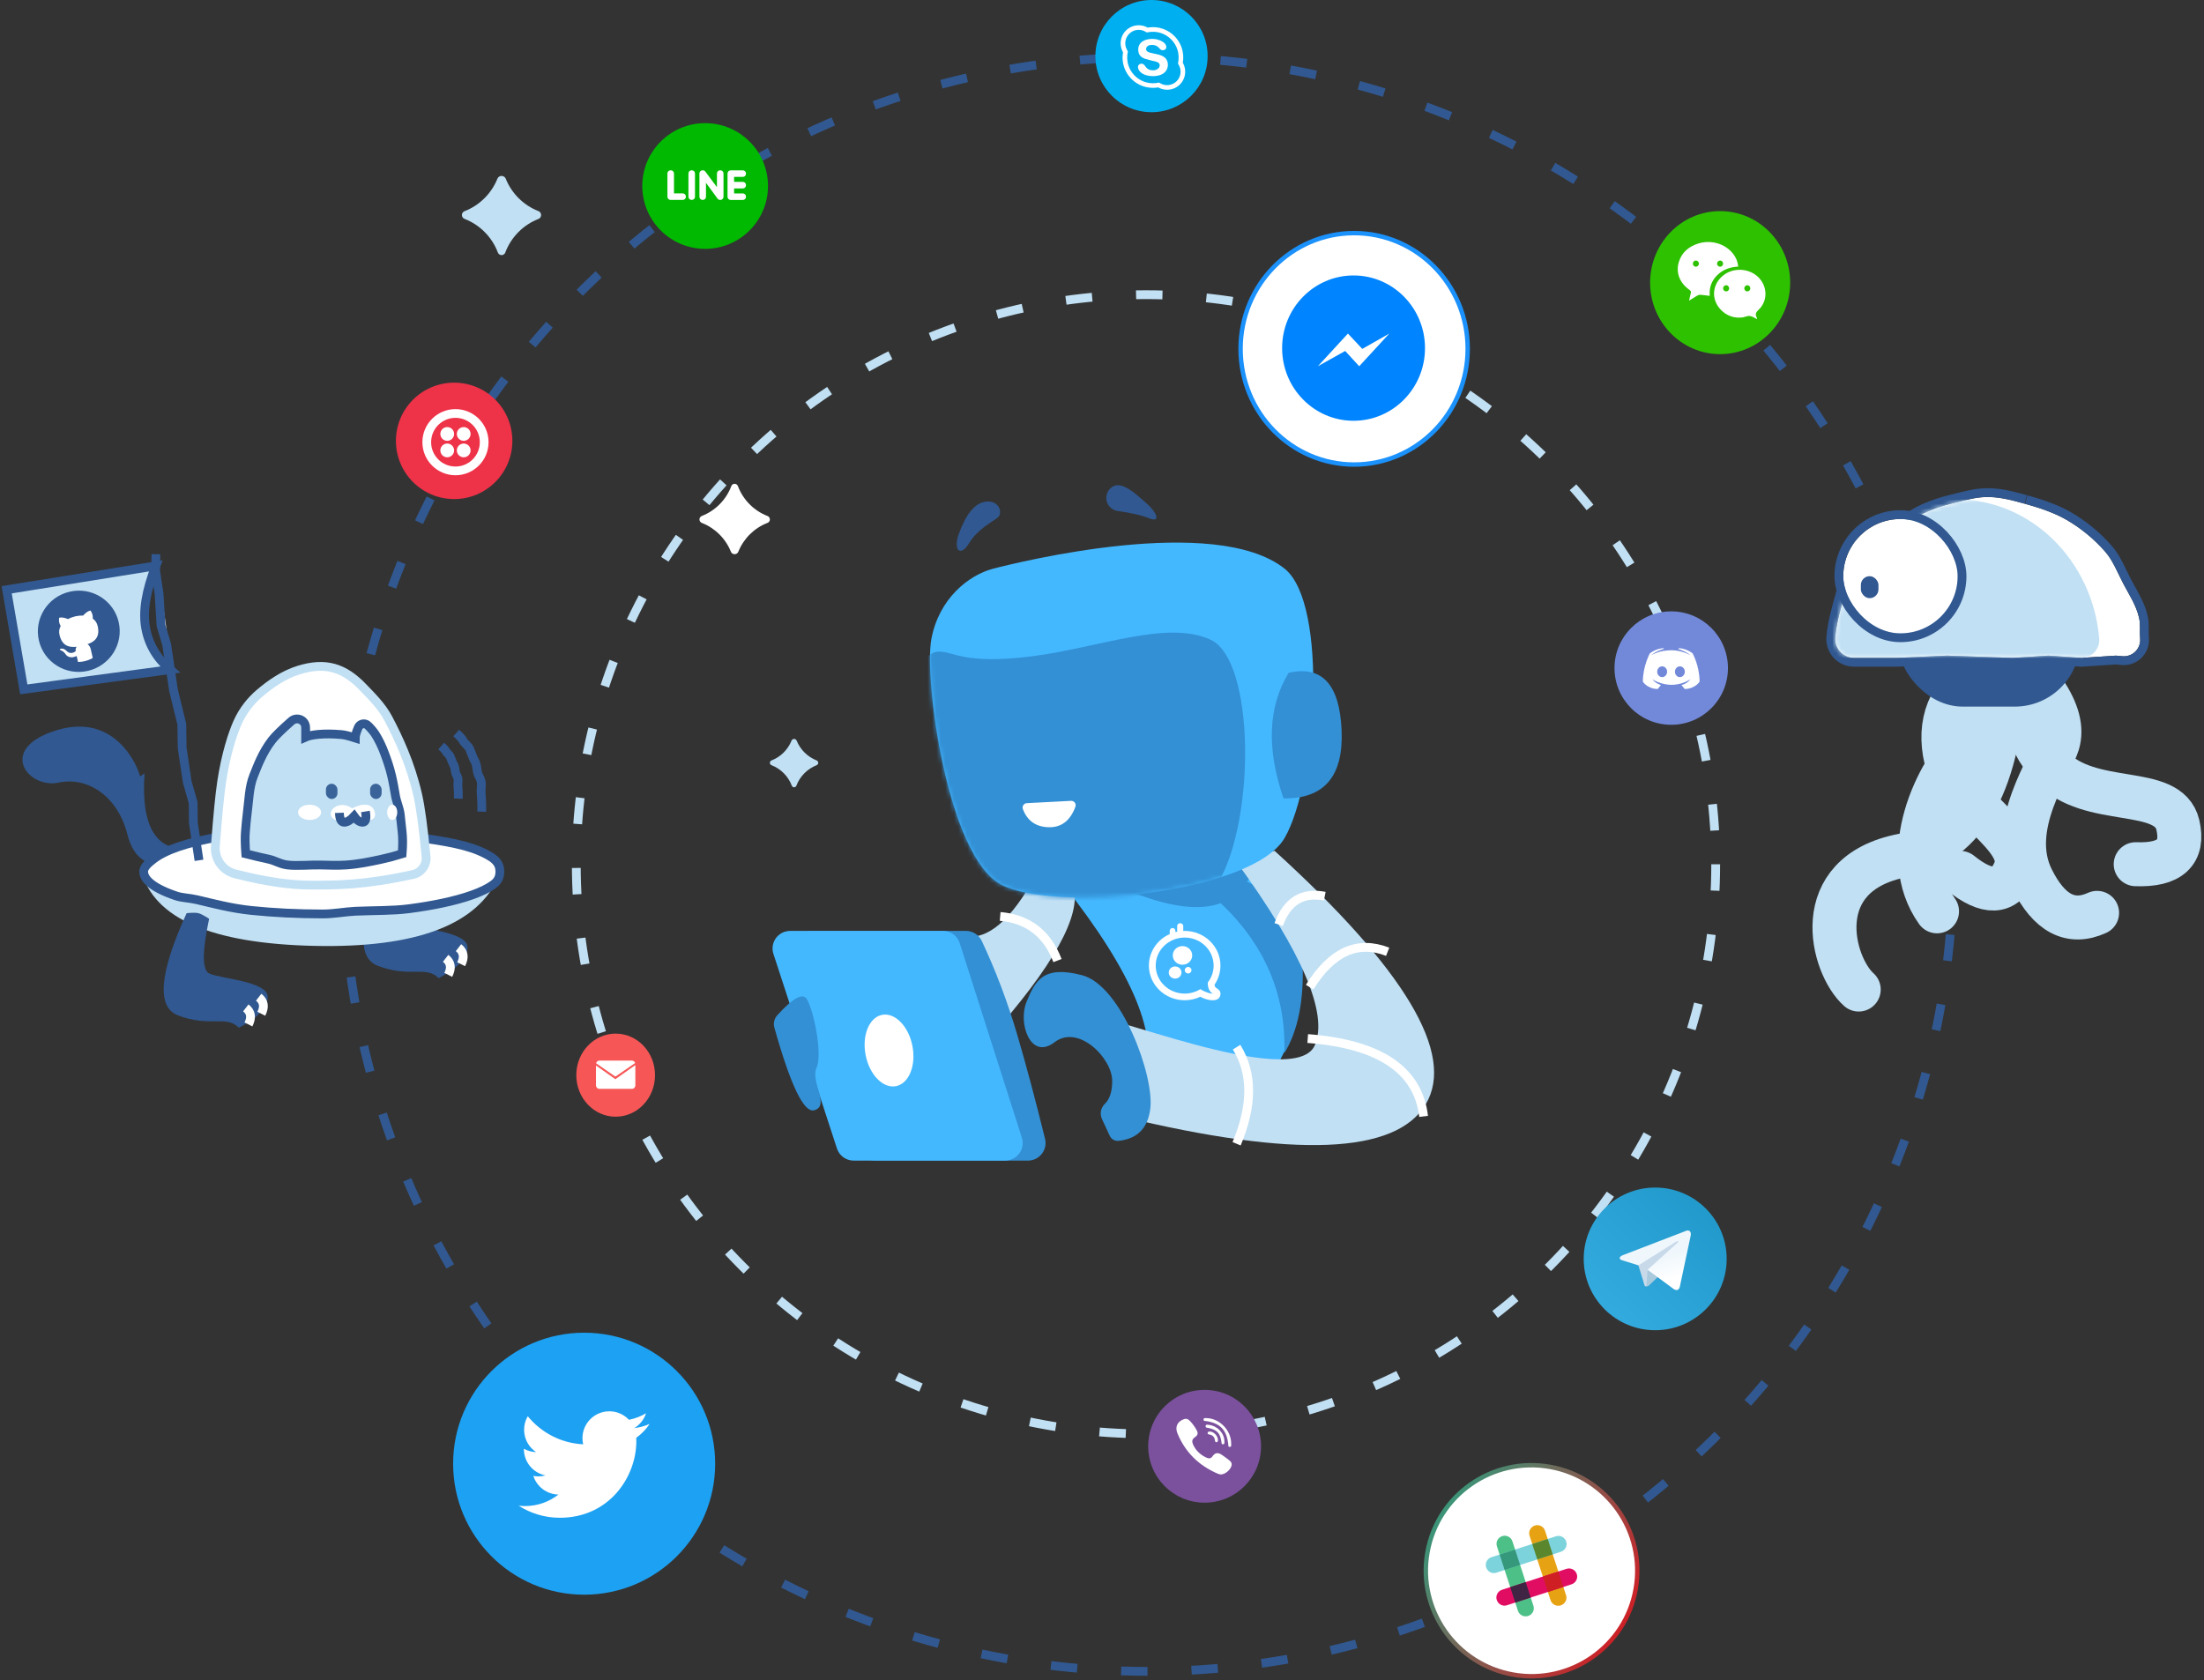 
<svg width="501px" height="382px" viewBox="0 0 501 382" version="1.1" xmlns="http://www.w3.org/2000/svg" xmlns:xlink="http://www.w3.org/1999/xlink">
    <rect x="0" y="0" width="501" height="382" fill="#333333" stroke="none"/>
    <!-- Generator: Sketch 46.1 (44463) - http://www.bohemiancoding.com/sketch -->
    <desc>Created with Sketch.</desc>
    <defs>
        <ellipse id="path-1" cx="16.013" cy="16.258" rx="15.919" ry="16.258"></ellipse>
        <linearGradient x1="0%" y1="29.286%" x2="100%" y2="67.763%" id="linearGradient-3">
            <stop stop-color="#36987B" offset="0%"></stop>
            <stop stop-color="#D01E25" offset="100%"></stop>
        </linearGradient>
        <linearGradient x1="100%" y1="0%" x2="0%" y2="100%" id="linearGradient-4">
            <stop stop-color="#1E96C8" offset="0%"></stop>
            <stop stop-color="#37AEE2" offset="100%"></stop>
        </linearGradient>
        <linearGradient x1="61.235%" y1="43.69%" x2="74.706%" y2="80.24%" id="linearGradient-5">
            <stop stop-color="#EFF7FC" offset="0%"></stop>
            <stop stop-color="#FFFFFF" offset="100%"></stop>
        </linearGradient>
        <path d="M16.208,77.807 C4.044,71.394 -1.382,31.213 0.335,21.982 C2.051,12.751 8.834,7.412 14.421,5.965 C20.008,4.517 64.792,-6.615 80.633,5.965 C90.646,13.973 87.898,54.67 80.633,67.197 C73.369,79.725 28.372,84.22 16.208,77.807 Z" id="path-6"></path>
        <path d="M0.173,31.842 C0.37,29.856 0.735,27.919 1.252,26.045 C1.947,23.527 2.406,21.124 3.618,18.869 C5.136,16.043 7.546,13.452 9.754,11.162 C10.966,9.906 12.783,8.741 14.17,7.678 C16.538,5.863 18.634,4.346 21.425,3.182 C23.087,2.489 24.815,1.921 26.595,1.49 C29.229,0.853 31.98,0 34.809,0 C38.073,0 41.231,0.964 44.226,1.804 C47.072,2.602 50.283,3.753 52.784,5.206 C54.42,6.157 55.972,7.238 57.425,8.434 C58.898,9.646 60.27,10.977 61.525,12.412 C63.322,14.466 64.37,17.247 65.649,19.684 C67.008,22.273 68.563,24.54 69.238,27.462 C69.592,28.994 69.333,30.565 69.477,32.167 C69.477,32.167 69.477,32.167 69.477,32.167 L69.477,32.167 C69.661,34.208 68.155,36.013 66.113,36.197 C65.89,36.217 65.664,36.216 65.441,36.196 L63.994,36.063 L56.164,36.578 L48.667,36.063 L40.606,36.578 L25.592,36.063 L14.13,36.578 L4.43,36.578 L4.43,36.578 L4.43,36.578 C2.066,36.578 0.149,34.661 0.149,32.296 C0.149,32.164 0.155,32.032 0.167,31.9 C0.169,31.88 0.171,31.861 0.173,31.842 Z" id="path-8"></path>
        <rect id="path-10" x="418" y="118" width="26" height="26" rx="13"></rect>
    </defs>
    <g id="Symbols" stroke="none" stroke-width="1" fill="none" fill-rule="evenodd">
        <g id="Interactive_08" transform="translate(1, 0)">
            <g>
                <ellipse id="Oval-21" stroke="#315890" stroke-width="2" stroke-dasharray="6,10" cx="260" cy="196.5" rx="183" ry="183.5"></ellipse>
                <circle id="Oval-21-Copy" stroke="#C1E0F4" stroke-width="2" stroke-dasharray="6,10" cx="259.5" cy="196.5" r="129.5"></circle>
                <g id="line-messenger" transform="translate(145, 28)">
                    <circle id="Oval-34-Copy-8" fill="#00B900" cx="14.289" cy="14.289" r="14.289"></circle>
                    <path d="M6.431,17.455 L9.198,17.455 C9.592,17.455 9.914,17.133 9.914,16.739 L9.914,16.679 C9.914,16.286 9.592,15.964 9.198,15.964 L7.206,15.964 L7.206,11.432 C7.206,11.039 6.884,10.717 6.491,10.717 L6.431,10.717 C6.037,10.717 5.716,11.039 5.716,11.432 L5.716,16.739 C5.716,17.133 6.037,17.455 6.431,17.455 L6.431,17.455 Z M23.577,14.128 L23.577,14.069 C23.577,13.675 23.255,13.353 22.861,13.353 L20.869,13.353 L20.869,12.22 L22.861,12.22 C23.255,12.22 23.577,11.898 23.577,11.505 L23.577,11.445 C23.577,11.051 23.255,10.729 22.861,10.729 L20.094,10.729 C19.7,10.729 19.379,11.051 19.379,11.445 L19.379,16.752 C19.379,17.145 19.7,17.467 20.094,17.467 L22.861,17.467 C23.255,17.467 23.577,17.145 23.577,16.752 L23.577,16.692 C23.577,16.298 23.255,15.976 22.861,15.976 L20.869,15.976 L20.869,14.844 L22.861,14.844 C23.255,14.844 23.577,14.522 23.577,14.128 L23.577,14.128 Z M18.255,17.241 L18.256,17.241 C18.388,17.107 18.462,16.927 18.462,16.739 L18.462,11.432 C18.462,11.039 18.141,10.717 17.747,10.717 L17.687,10.717 C17.294,10.717 16.972,11.039 16.972,11.432 L16.972,14.547 L14.385,11.079 C14.262,10.863 14.029,10.717 13.764,10.717 L13.705,10.717 C13.311,10.717 12.989,11.039 12.989,11.432 L12.989,16.739 C12.989,17.133 13.311,17.455 13.705,17.455 L13.764,17.455 C14.158,17.455 14.48,17.133 14.48,16.739 L14.48,13.566 L17.085,17.123 C17.101,17.148 17.118,17.172 17.137,17.195 L17.137,17.195 C17.209,17.293 17.307,17.36 17.416,17.401 C17.5,17.435 17.591,17.455 17.687,17.455 L17.747,17.455 C17.863,17.455 17.978,17.426 18.081,17.371 C18.153,17.337 18.213,17.293 18.255,17.241 L18.255,17.241 Z M11.207,17.455 L11.266,17.455 C11.66,17.455 11.982,17.133 11.982,16.739 L11.982,11.432 C11.982,11.039 11.66,10.717 11.266,10.717 L11.207,10.717 C10.813,10.717 10.491,11.039 10.491,11.432 L10.491,16.739 C10.491,17.133 10.813,17.455 11.207,17.455 Z" id="Shape" fill="#FFFFFF"></path>
                </g>
                <g id="twillio" transform="translate(89, 87)">
                    <circle id="Oval-34-Copy-5" fill="#EE3248" cx="13.234" cy="13.234" r="13.234"></circle>
                    <g id="Group-4" transform="translate(6.015, 6.015)" fill="#FFFFFF">
                        <path d="M7.519,0 C3.369,0 0,3.369 0,7.519 C0,11.67 3.369,15.038 7.519,15.038 C11.67,15.038 15.038,11.67 15.038,7.519 C15.038,3.369 11.67,0 7.519,0 Z M7.519,13.053 C4.459,13.053 1.985,10.572 1.985,7.519 C1.985,4.459 4.466,1.985 7.519,1.985 C10.58,1.985 13.053,4.466 13.053,7.519 C13.053,10.58 10.58,13.053 7.519,13.053 Z" id="XMLID_181_"></path>
                        <circle id="XMLID_180_" cx="9.392" cy="5.647" r="1.564"></circle>
                        <circle id="XMLID_179_" cx="9.392" cy="9.392" r="1.564"></circle>
                        <circle id="XMLID_178_" cx="5.647" cy="9.392" r="1.564"></circle>
                        <circle id="XMLID_177_" cx="5.647" cy="5.647" r="1.564"></circle>
                    </g>
                </g>
                <g id="Skype" transform="translate(248, 0)">
                    <circle id="Oval-3" fill="#00AFF0" cx="12.756" cy="12.756" r="12.756"></circle>
                    <path d="M7.482,6.484 C8.746,5.573 10.532,5.494 11.878,6.274 C13.395,6.011 14.999,6.261 16.352,6.999 C17.863,7.81 19.049,9.204 19.602,10.829 C19.981,11.928 20.07,13.123 19.872,14.269 C20.358,15.123 20.526,16.152 20.329,17.116 C20.121,18.179 19.466,19.143 18.559,19.735 C17.304,20.579 15.579,20.627 14.271,19.87 C12.815,20.12 11.28,19.903 9.962,19.231 C8.431,18.462 7.21,17.101 6.613,15.494 C6.18,14.346 6.071,13.084 6.277,11.875 C5.781,11.006 5.62,9.955 5.832,8.977 C6.042,7.978 6.646,7.07 7.482,6.484 Z M8.166,7.292 C7.321,7.841 6.781,8.83 6.79,9.839 C6.778,10.501 7.027,11.133 7.38,11.683 C7.151,12.731 7.168,13.838 7.506,14.86 C8.032,16.523 9.345,17.91 10.975,18.531 C12.08,18.966 13.309,19.022 14.464,18.769 C14.8,18.964 15.143,19.163 15.525,19.255 C16.483,19.517 17.558,19.267 18.303,18.611 C19.065,17.959 19.471,16.917 19.335,15.922 C19.28,15.393 19.044,14.909 18.771,14.461 C19.003,13.396 18.979,12.269 18.627,11.233 C18.073,9.535 16.695,8.135 15.006,7.551 C13.945,7.172 12.782,7.137 11.686,7.376 C11.405,7.215 11.125,7.044 10.814,6.945 C9.94,6.648 8.933,6.776 8.166,7.292 Z M12.168,8.894 C13.162,8.744 14.209,8.896 15.096,9.377 C15.484,9.592 15.859,9.883 16.04,10.301 C16.157,10.575 16.17,10.934 15.953,11.164 C15.718,11.404 15.335,11.478 15.02,11.377 C14.655,11.224 14.473,10.842 14.164,10.614 C13.775,10.294 13.251,10.207 12.761,10.216 C12.402,10.232 12.018,10.313 11.756,10.577 C11.515,10.834 11.425,11.276 11.661,11.567 C11.883,11.823 12.227,11.919 12.542,12.007 C13.143,12.157 13.751,12.278 14.354,12.42 C14.982,12.564 15.616,12.839 16.03,13.35 C16.745,14.276 16.584,15.745 15.695,16.503 C14.984,17.132 13.996,17.306 13.075,17.312 C12.091,17.298 11.041,17.096 10.285,16.424 C9.906,16.082 9.587,15.566 9.701,15.039 C9.826,14.514 10.547,14.315 10.955,14.638 C11.267,14.888 11.436,15.269 11.737,15.531 C12.096,15.861 12.598,15.992 13.078,15.98 C13.548,15.993 14.048,15.848 14.37,15.49 C14.59,15.249 14.706,14.881 14.564,14.571 C14.447,14.28 14.147,14.122 13.859,14.044 C13.33,13.905 12.797,13.779 12.267,13.639 C11.686,13.497 11.081,13.367 10.581,13.02 C10.19,12.761 9.895,12.356 9.8,11.895 C9.64,11.172 9.754,10.337 10.28,9.785 C10.761,9.25 11.474,9.001 12.168,8.894 Z" id="Combined-Shape" fill="#FFFFFF"></path>
                </g>
                <g id="Group-39" transform="translate(374, 48)">
                    <g id="Group-40">
                        <mask id="mask-2" fill="white">
                            <use xlink:href="#path-1"></use>
                        </mask>
                        <use id="Mask" fill="#2DC100" xlink:href="#path-1"></use>
                        <g mask="url(#mask-2)">
                            <g transform="translate(5, 4.213)">
                                <polygon id="Rectangle-23" fill="#FFFFFF" fill-rule="evenodd" points="1.354 2.399 22.048 2.399 21.645 21.299 0.955 19.952"></polygon>
                                <path d="M22.688,19.695 C22.688,21.614 21.164,23.17 19.284,23.17 L3.403,23.17 C1.524,23.17 0,21.614 0,19.695 L0,3.476 C0,1.556 1.524,0 3.403,0 L19.284,0 C21.164,0 22.688,1.556 22.688,3.476 L22.688,19.695 Z M15.125,8.404 C15.021,7.292 14.626,6.351 13.982,5.512 C12.2,3.192 8.905,2.218 5.974,3.172 C3.826,3.872 2.246,5.214 1.602,7.427 C0.906,9.819 1.836,12.143 4.041,13.696 C4.385,13.938 4.437,14.145 4.324,14.517 C4.172,15.022 4.086,15.548 3.952,16.149 C4.678,15.697 5.291,15.291 5.929,14.931 C6.122,14.823 6.391,14.796 6.618,14.815 C7.276,14.87 7.93,14.968 8.648,15.057 C8.485,13.131 9.083,11.578 10.393,10.31 C11.69,9.055 13.288,8.5 15.125,8.404 Z M6.187,7.747 C6.173,8.132 5.855,8.435 5.475,8.425 C5.092,8.415 4.802,8.098 4.813,7.703 C4.824,7.313 5.137,7.01 5.517,7.022 C5.888,7.033 6.201,7.371 6.187,7.747 Z M10.996,7.021 C11.376,7.014 11.684,7.323 11.687,7.714 C11.691,8.112 11.399,8.421 11.014,8.425 C10.629,8.43 10.319,8.125 10.313,7.735 C10.306,7.358 10.622,7.029 10.996,7.021 Z M19.416,20.362 L19.416,20.362 C19.378,20.201 19.37,20.039 19.304,19.912 C18.943,19.221 19.145,18.79 19.707,18.266 C21.646,16.455 21.833,13.595 20.244,11.44 C18.424,8.97 14.636,8.377 12.054,10.157 C9.149,12.159 8.79,15.906 11.301,18.35 C12.622,19.635 14.223,20.159 16.01,19.966 C16.597,19.903 17.187,19.563 17.748,19.625 C18.311,19.686 18.84,20.092 19.416,20.362 Z M12.374,14.043 C12.007,14.042 11.7,13.74 11.688,13.366 C11.675,12.974 11.996,12.637 12.379,12.638 C12.766,12.64 13.077,12.973 13.062,13.37 C13.048,13.746 12.744,14.043 12.374,14.043 Z M17.192,12.638 L17.192,12.638 C17.582,12.641 17.889,12.972 17.874,13.373 C17.861,13.754 17.562,14.044 17.183,14.043 C16.792,14.042 16.485,13.713 16.501,13.313 C16.515,12.939 16.826,12.636 17.192,12.638 Z" id="Wechat" fill="#2DC100" fill-rule="nonzero"></path>
                            </g>
                        </g>
                    </g>
                </g>
                <g id="discord_color" transform="translate(366, 139)">
                    <rect id="500x500" x="0" y="0" width="25.788" height="25.788"></rect>
                    <circle id="Oval" fill="#7289DA" cx="12.894" cy="12.894" r="12.894"></circle>
                    <path d="M15.234,16.76 C16.681,16.352 17.233,15.446 17.233,15.446 C16.78,15.744 16.349,15.954 15.963,16.098 C15.411,16.33 14.881,16.484 14.362,16.572 C13.302,16.771 12.331,16.716 11.503,16.561 C10.874,16.44 10.333,16.263 9.88,16.087 C9.626,15.987 9.35,15.866 9.074,15.711 C9.041,15.689 9.008,15.678 8.975,15.656 C8.953,15.645 8.942,15.634 8.931,15.623 C8.732,15.513 8.622,15.435 8.622,15.435 C8.622,15.435 9.152,16.319 10.554,16.738 C10.222,17.158 9.814,17.654 9.814,17.654 C7.374,17.577 6.447,15.976 6.447,15.976 C6.447,12.422 8.037,9.54 8.037,9.54 C9.626,8.348 11.139,8.381 11.139,8.381 L11.249,8.514 C9.262,9.088 8.346,9.96 8.346,9.96 C8.346,9.96 8.589,9.827 8.997,9.64 C10.178,9.121 11.117,8.977 11.503,8.944 C11.569,8.933 11.624,8.922 11.691,8.922 C12.364,8.834 13.126,8.812 13.921,8.9 C14.969,9.021 16.095,9.331 17.244,9.96 C17.244,9.96 16.371,9.132 14.495,8.558 L14.649,8.381 C14.649,8.381 16.162,8.348 17.751,9.54 C17.751,9.54 19.341,12.422 19.341,15.976 C19.341,15.976 18.403,17.577 15.963,17.654 C15.963,17.654 15.566,17.18 15.234,16.76 Z M9.704,13.724 C9.704,14.398 10.211,14.95 10.83,14.95 C11.459,14.95 11.956,14.398 11.956,13.724 C11.967,13.051 11.459,12.499 10.83,12.499 C10.2,12.499 9.704,13.051 9.704,13.724 Z M13.733,13.724 C13.733,14.398 14.241,14.95 14.859,14.95 C15.488,14.95 15.985,14.398 15.985,13.724 C15.985,13.051 15.488,12.499 14.859,12.499 C14.23,12.499 13.733,13.051 13.733,13.724 Z" id="Discord-color" fill="#FFFFFF"></path>
                </g>
                <g id="twitter_color" transform="translate(102, 303)">
                    <circle id="Oval-3" fill="#1DA1F2" cx="29.784" cy="29.784" r="29.784"></circle>
                    <path d="M41.645,24.69 C41.645,24.425 41.64,24.162 41.628,23.9 C42.821,23.037 43.858,21.961 44.676,20.736 C43.581,21.222 42.403,21.55 41.167,21.698 C42.428,20.941 43.397,19.744 43.854,18.318 C42.673,19.018 41.366,19.526 39.974,19.801 C38.858,18.613 37.271,17.87 35.513,17.87 C32.139,17.87 29.402,20.607 29.402,23.98 C29.402,24.46 29.456,24.926 29.56,25.374 C24.482,25.118 19.978,22.686 16.965,18.989 C16.44,19.892 16.137,20.941 16.137,22.06 C16.137,24.18 17.216,26.052 18.857,27.147 C17.854,27.116 16.912,26.841 16.089,26.383 C16.088,26.408 16.088,26.433 16.088,26.461 C16.088,29.42 18.194,31.891 20.991,32.451 C20.477,32.591 19.937,32.666 19.379,32.666 C18.986,32.666 18.603,32.627 18.231,32.556 C19.009,34.984 21.265,36.751 23.939,36.8 C21.848,38.439 19.213,39.416 16.35,39.416 C15.857,39.416 15.37,39.388 14.892,39.331 C17.596,41.065 20.808,42.076 24.259,42.076 C35.499,42.076 41.645,32.764 41.645,24.69 Z" id="Twitter-color" fill="#FFFFFF"></path>
                    <rect id="500x500" x="0" y="0" width="59.568" height="59.568"></rect>
                </g>
                <g id="slack_color" transform="translate(319, 329)">
                    <g id="Group-5" fill="#FFFFFF">
                        <ellipse id="Oval-3" stroke="#D4D4D4" transform="translate(28.145, 28.117) rotate(10) translate(-28.145, -28.117) " cx="28.145" cy="28.117" rx="14.868" ry="14.84"></ellipse>
                        <ellipse id="Oval-3-Copy" stroke="url(#linearGradient-3)" transform="translate(28.145, 28.117) rotate(10) translate(-28.145, -28.117) " cx="28.145" cy="28.117" rx="24.03" ry="23.985"></ellipse>
                    </g>
                    <g id="Group" transform="translate(17.734, 17.721)">
                        <path d="M13.479,1.309 C13.163,0.339 12.119,-0.192 11.146,0.123 C10.174,0.439 9.642,1.481 9.958,2.451 L14.744,17.15 C15.073,18.057 16.054,18.567 16.996,18.296 C17.979,18.014 18.577,16.972 18.264,16.009 C18.252,15.973 13.479,1.309 13.479,1.309" id="path22-7" fill="#E7A213"></path>
                        <path d="M6.062,3.715 C5.746,2.744 4.702,2.213 3.73,2.529 C2.757,2.844 2.225,3.886 2.541,4.857 L7.328,19.556 C7.656,20.463 8.637,20.972 9.579,20.701 C10.562,20.419 11.161,19.378 10.847,18.414 C10.835,18.378 6.062,3.715 6.062,3.715" id="path24-8" fill="#4DC088"></path>
                        <path d="M19.503,13.483 C20.476,13.168 21.008,12.126 20.692,11.155 C20.376,10.185 19.332,9.654 18.359,9.969 L3.633,14.747 C2.725,15.074 2.214,16.054 2.485,16.994 C2.768,17.975 3.811,18.572 4.776,18.259 C4.813,18.248 19.503,13.483 19.503,13.483" id="path26-3" fill="#E10D63"></path>
                        <path d="M6.702,17.635 C7.661,17.324 8.896,16.923 10.222,16.493 C9.911,15.537 9.509,14.303 9.078,12.98 L5.558,14.122 L6.702,17.635" id="path28-4" fill="#3F2543"></path>
                        <path d="M14.119,15.23 C15.45,14.798 16.686,14.397 17.639,14.088 C17.327,13.131 16.926,11.898 16.495,10.574 L12.975,11.716 L14.119,15.23" id="path30-9" fill="#D01E25"></path>
                        <path d="M17.094,6.081 C18.066,5.765 18.598,4.723 18.282,3.752 C17.966,2.782 16.922,2.251 15.95,2.566 L1.223,7.344 C0.315,7.672 -0.196,8.651 0.075,9.591 C0.358,10.572 1.402,11.17 2.367,10.857 C2.403,10.845 17.094,6.081 17.094,6.081" id="path32-2" fill="#7CD3DC"></path>
                        <path d="M4.292,10.232 C5.25,9.921 6.486,9.521 7.812,9.091 C7.38,7.762 6.978,6.528 6.668,5.577 L3.148,6.719 L4.292,10.232" id="path34-0" fill="#36987B"></path>
                        <path d="M11.708,7.827 C13.039,7.395 14.276,6.994 15.229,6.685 C14.796,5.357 14.394,4.122 14.085,3.171 L10.564,4.313 L11.708,7.827" id="path36-4" fill="#5A872D"></path>
                    </g>
                </g>
                <g id="email_color" transform="translate(130, 235)">
                    <path d="M0,9.446 C0,4.229 4.005,0 8.949,0 C13.891,0 17.897,4.228 17.897,9.446 C17.897,14.663 13.892,18.892 8.949,18.892 C4.006,18.892 0,14.664 0,9.446 L0,9.446 Z" id="Shape" fill="#F65756"></path>
                    <path d="M13.381,6.687 L8.881,9.777 L4.501,6.74 C4.589,6.394 4.889,6.14 5.245,6.14 L12.652,6.14 C12.99,6.14 13.276,6.368 13.381,6.687 Z M13.423,7.16 L13.423,11.743 C13.423,12.192 13.078,12.555 12.652,12.555 L5.245,12.555 C4.82,12.555 4.474,12.192 4.474,11.743 L4.474,7.253 L8.881,10.362 L13.423,7.16 Z" id="Email-color" fill="#FFFFFF"></path>
                    <rect id="500x500" x="0" y="0" width="17.897" height="18.892"></rect>
                </g>
                <g id="telegram_color" transform="translate(359, 270)">
                    <ellipse id="Oval" fill="url(#linearGradient-4)" cx="16.249" cy="16.218" rx="16.249" ry="16.218"></ellipse>
                    <g id="Group-2" transform="translate(8.124, 9.731)">
                        <path d="M6.14,12.748 C5.658,12.748 5.74,12.566 5.574,12.108 L4.156,7.451 L15.068,0.99" id="Shape" fill="#C8DAEA"></path>
                        <path d="M6.14,12.748 C6.512,12.748 6.677,12.578 6.884,12.377 L8.868,10.451 L6.394,8.962" id="Shape" fill="#A9C9DD"></path>
                        <path d="M6.393,8.962 L12.39,13.384 C13.074,13.761 13.568,13.566 13.738,12.75 L16.179,1.269 C16.429,0.269 15.797,-0.185 15.143,0.112 L0.81,5.628 C-0.168,6.02 -0.163,6.565 0.632,6.808 L4.31,7.953 L12.825,2.591 C13.227,2.348 13.596,2.479 13.293,2.747" id="Shape" fill="url(#linearGradient-5)"></path>
                    </g>
                    <rect id="500x500" x="0" y="0" width="32.497" height="32.437"></rect>
                </g>
                <g id="viber-icon" transform="translate(260, 316)">
                    <circle id="Oval-2" fill="#7B519D" cx="12.824" cy="12.824" r="12.824"></circle>
                    <path d="M18.017,15.691 C17.626,15.377 17.208,15.094 16.796,14.805 C15.976,14.229 15.226,14.184 14.614,15.111 C14.27,15.632 13.789,15.655 13.285,15.426 C11.898,14.797 10.827,13.828 10.2,12.418 C9.922,11.794 9.926,11.235 10.575,10.794 C10.919,10.561 11.265,10.285 11.238,9.775 C11.201,9.11 9.587,6.888 8.95,6.654 C8.686,6.557 8.424,6.563 8.155,6.653 C6.661,7.156 6.042,8.385 6.634,9.841 C8.403,14.183 11.516,17.205 15.8,19.05 C16.045,19.155 16.316,19.197 16.453,19.235 C17.429,19.245 18.572,18.305 18.902,17.372 C19.219,16.475 18.548,16.119 18.017,15.691 Z M13.213,7.099 L13.213,7.099 C12.953,7.059 12.558,7.116 12.577,6.772 C12.606,6.264 13.076,6.453 13.303,6.42 C16.312,6.522 18.903,9.276 18.866,12.248 C18.862,12.539 18.967,12.971 18.533,12.963 C18.117,12.955 18.225,12.517 18.188,12.225 C17.79,9.07 16.345,7.581 13.213,7.099 Z M13.825,7.964 L13.825,7.964 C15.758,8.196 17.337,9.873 17.321,11.716 C17.292,11.934 17.419,12.307 17.067,12.361 C16.591,12.433 16.684,11.997 16.637,11.717 C16.319,9.798 15.645,9.094 13.711,8.662 C13.426,8.598 12.982,8.643 13.056,8.204 C13.126,7.786 13.524,7.928 13.825,7.964 Z M14.003,9.471 L14.003,9.471 C14.861,9.449 15.865,10.477 15.851,11.366 C15.86,11.609 15.834,11.865 15.547,11.899 C15.339,11.924 15.203,11.75 15.181,11.535 C15.102,10.744 14.684,10.276 13.891,10.148 C13.653,10.11 13.42,10.034 13.531,9.712 C13.604,9.497 13.802,9.476 14.003,9.471 Z" id="Combined-Shape" fill="#FFFFFF"></path>
                </g>
                <g id="messenger_color" transform="translate(281, 53)">
                    <ellipse id="Oval-4" stroke="#1B91FB" fill="#FFFFFF" cx="25.813" cy="26.309" rx="25.813" ry="26.309"></ellipse>
                    <ellipse id="Oval-3" fill="#0084FF" cx="25.683" cy="26.146" rx="16.239" ry="16.52"></ellipse>
                    <polygon id="Messenger-color" fill="#FFFFFF" points="26.965 30.271 23.779 26.794 17.563 30.271 24.401 22.842 27.664 26.319 33.802 22.842"></polygon>
                    <rect id="500x500" x="9.444" y="9.625" width="32.478" height="33.041"></rect>
                </g>
                <g id="Group-8" transform="translate(0, 126)">
                    <path d="M86.847,70.345 C80.633,83.953 79.973,91.698 84.868,93.58 C92.211,96.402 95.819,93.438 98.718,96.402 C103.093,94.11 105.28,91.77 105.28,89.382 C105.28,85.799 94.344,85.244 91.96,84.051 C90.37,83.255 90.37,79.112 91.96,71.623 C90.821,70.892 90.008,70.467 89.523,70.345 C89.037,70.224 88.145,70.224 86.847,70.345 Z" id="Path-8" fill="#315890"></path>
                    <path d="M100.896,95.643 C101.693,94.065 101.494,92.812 100.298,91.882" id="Path-9" stroke="#FFFFFF" stroke-width="2"></path>
                    <path d="M103.821,93.22 C104.618,91.642 104.419,90.388 103.223,89.459" id="Path-9-Copy" stroke="#FFFFFF" stroke-width="2"></path>
                    <path d="M31.127,72.061 C34.017,82.868 47.117,88.533 70.427,89.054 C93.737,89.575 107.758,84.219 112.491,72.986 L31.127,72.061 Z" id="Path-57" fill="#C1E0F4"></path>
                    <path d="M41.425,81.613 C35.211,95.221 34.551,102.966 39.446,104.847 C46.789,107.67 50.397,104.706 53.296,107.67 C57.671,105.378 59.858,103.038 59.858,100.649 C59.858,97.067 48.922,96.512 46.537,95.318 C44.947,94.522 44.947,90.38 46.537,82.89 C45.399,82.16 44.586,81.734 44.1,81.613 C43.615,81.492 42.723,81.492 41.425,81.613 Z" id="Path-8" fill="#315890"></path>
                    <path d="M55.474,106.911 C56.271,105.333 56.072,104.08 54.876,103.15" id="Path-9" stroke="#FFFFFF" stroke-width="2"></path>
                    <path d="M58.399,104.487 C59.196,102.91 58.997,101.656 57.801,100.727" id="Path-9-Copy" stroke="#FFFFFF" stroke-width="2"></path>
                    <path d="M35.36,73.264 C29.44,73.327 26.375,70.43 26.168,64.572 C25.856,55.786 20.273,49.762 13.28,49.762 C6.286,49.762 1.081,39.318 15.268,38.028 C29.456,36.739 31.731,50.222 31.731,52.24 L32.865,51.768 C29.456,63.732 31.83,70.047 39.988,70.713 L35.36,73.264 Z" id="Path-11" fill="#315890" transform="translate(23.137, 55.604) rotate(-12) translate(-23.137, -55.604) "></path>
                    <path d="M72.368,81.796 C74.919,81.796 77.415,81.282 79.836,81.175 C84.163,80.985 88.25,81.093 91.98,80.606 C94.675,80.255 97.185,79.833 99.464,79.352 C104.733,78.239 108.772,76.807 111.039,75.183 C112.369,74.231 112.627,73.212 112.627,72.154 C112.627,71.023 112.267,69.938 110.757,68.93 C109.976,68.408 109.011,67.907 107.88,67.432 C103.969,65.786 98.076,64.899 90.969,64.033 C85.393,63.354 79.07,62.511 72.368,62.511 C68.739,62.511 65.22,62.624 61.871,62.835 C59.429,62.989 57.078,63.654 54.839,63.907 C52.709,64.148 50.682,63.972 48.777,64.294 C41.541,65.514 36.524,67.28 33.874,69.338 C32.727,70.229 31.648,71.174 31.648,72.154 C31.648,73.361 32.585,74.517 34.296,75.582 C35.064,76.06 35.988,76.52 37.053,76.958 C37.665,77.21 38.324,77.454 39.027,77.691 C40.432,78.165 42.013,78.148 43.746,78.553 C47.302,79.385 51.501,80.523 56.151,81.001 C61.12,81.513 66.604,81.796 72.368,81.796 Z" id="Oval-9" stroke="#315890" stroke-width="2" fill="#FFFFFF"></path>
                    <path d="M47.952,66.413 C48.473,59.504 48.95,54.625 49.382,51.775 C50.348,45.405 51.841,40.954 52.937,38.422 C54.248,35.393 56.225,33.142 57.943,31.671 C60.47,29.506 63.444,27.429 66.865,26.359 C72.978,24.447 77.246,25.762 81.587,30.336 C83.322,32.164 85.726,34.447 87.258,37.353 C89.616,41.828 92.338,47.661 93.95,54.72 C94.597,57.552 95.231,62.237 95.851,68.773 L95.851,68.773 C96.032,70.674 94.765,72.41 92.9,72.818 C92.9,72.818 92.9,72.818 92.9,72.818 C81.509,75.307 75.343,75.237 69.584,75.237 C64.815,75.237 59.102,74.383 52.445,72.676 L52.445,72.676 C49.627,71.954 47.734,69.314 47.952,66.413 Z" id="Path-56" stroke="#C1E0F4" stroke-width="2" fill="#FFFFFF"></path>
                    <path d="M54.864,68.11 C57.068,68.668 58.714,69.057 59.802,69.277 C61.726,69.668 62.513,70.435 64.395,70.663 C66.494,70.916 69.682,70.611 71.728,70.663 C73.635,70.711 75.788,70.79 77.649,70.663 C80.431,70.473 82.893,69.969 85.575,69.388 C87.206,69.034 88.818,68.608 90.412,68.11 C90.566,66.204 90.566,64.56 90.412,63.177 C90.322,62.368 90.075,59.902 89.974,59.132 C89.784,57.684 89.138,56.305 88.91,54.996 C88.633,53.404 88.355,51.768 88.022,50.381 C87.559,48.455 87.014,46.874 86.442,45.343 C85.815,43.664 85.122,42.224 84.364,41.022 C83.965,40.39 83.399,39.705 82.664,38.967 L82.664,38.966 C82.131,38.431 81.265,38.429 80.73,38.962 C80.605,39.086 80.505,39.234 80.435,39.397 C80.435,39.397 80.435,39.397 80.435,39.397 C79.979,40.472 79.751,41.268 79.751,41.785 C78.348,41.334 77.331,41.08 76.7,41.022 C72.299,40.621 69.543,41.102 68.478,41.581 C68.478,40.537 68.478,39.809 68.478,39.397 C68.478,39.397 68.478,39.397 68.478,39.397 L68.478,39.397 C68.478,38.324 67.608,37.454 66.534,37.454 C66.061,37.454 65.604,37.626 65.249,37.94 C63.025,39.901 61.559,41.337 60.852,42.247 C58.576,45.174 57.466,48.371 56.646,50.381 C55.627,52.882 55.581,56.014 55.216,58.736 C55.034,60.089 54.902,61.699 54.779,63.177 C54.679,64.34 54.707,65.984 54.864,68.11 Z" id="Path-58" stroke="#315890" stroke-width="2" fill="#C1E0F4"></path>
                    <rect id="Rectangle" fill="#3A6499" x="73.087" y="52.189" width="2.621" height="3.467" rx="1.31"></rect>
                    <rect id="Rectangle-Copy" fill="#3A6499" x="83.132" y="52.189" width="2.621" height="3.467" rx="1.31"></rect>
                    <path d="M76.995,60.806 C75.167,60.632 74.229,60.055 74.18,59.074 C74.108,57.602 76.569,56.068 79.052,57.782 C81.363,56.562 83.699,56.559 84.194,58.683 C84.524,60.099 83.556,60.756 81.289,60.654 L79.482,59.446 L77.824,60.654 L76.995,60.806 Z" id="Path-70" fill="#FFFFFF"></path>
                    <ellipse id="Oval-2" fill="#FFFFFF" cx="69.375" cy="58.689" rx="2.621" ry="1.734"></ellipse>
                    <ellipse id="Oval-2-Copy" fill="#FFFFFF" cx="88.155" cy="58.689" rx="1.148" ry="1.734"></ellipse>
                    <path d="M76.147,58.808 C76.198,60.231 76.56,60.942 77.23,60.942 C77.901,60.942 78.653,60.496 79.488,59.603 C80.116,60.496 80.772,60.942 81.457,60.942 C82.142,60.942 82.344,60.125 82.062,58.491" id="Path-69" stroke="#315890" stroke-width="2"></path>
                    <path d="M99.299,43.615 C99.856,44.114 100.195,44.489 100.317,44.739 C100.525,45.164 101.157,45.591 101.338,46.018 C101.517,46.44 101.683,46.864 101.836,47.288 C102.016,47.786 102.178,47.852 102.322,48.352 C102.408,48.651 102.487,49.383 102.56,49.683 C102.665,50.111 103.013,50.553 103.091,50.983 C103.203,51.594 103.032,52.194 103.091,52.809 C103.132,53.236 103.161,53.664 103.177,54.093 C103.195,54.587 103.196,55.083 103.181,55.58" id="Path-7" stroke="#315890" stroke-width="2"></path>
                    <path d="M102.705,40.658 C103.536,41.403 104.044,41.963 104.226,42.337 C104.537,42.973 105.48,43.61 105.751,44.249 C106.019,44.88 106.267,45.513 106.496,46.147 C106.764,46.891 107.006,46.989 107.221,47.737 C107.35,48.183 107.469,49.278 107.578,49.726 C107.734,50.365 108.254,51.025 108.371,51.667 C108.538,52.581 108.283,53.478 108.371,54.397 C108.433,55.035 108.475,55.674 108.499,56.315 C108.526,57.053 108.528,57.794 108.505,58.537" id="Path-7-Copy" stroke="#315890" stroke-width="2"></path>
                    <polyline id="Path-4" stroke="#315890" stroke-width="2" fill="#FFFFFF" points="44.233 69.601 43.412 64.117 42.962 61.115 42.905 56.47 41.564 51.778 40.405 44.042 40.331 38.656 38.447 30.965 37.744 26.272 36.888 20.556 35.601 16.223 35.161 9.028 34.368 3.733 34.447 0"></polyline>
                    <path d="M34.409,2.657 L0.513,8.087 L4.404,30.731 L37.675,26.239 C34.617,23.633 32.758,20.451 32.097,16.694 C31.436,12.937 32.207,8.258 34.409,2.657 Z" id="Path-10" stroke="#315890" stroke-width="2" fill="#C1E0F4"></path>
                    <g id="github_color-copy" transform="translate(17.158, 17.744) rotate(-13) translate(-17.158, -17.744) translate(7.658, 8.244)">
                        <ellipse id="Oval-3" fill="#315890" cx="9.306" cy="9.234" rx="9.306" ry="9.234"></ellipse>
                        <ellipse id="Oval-3" fill="#FFFFFF" cx="9.073" cy="9.464" rx="6.746" ry="6.694"></ellipse>
                        <path d="M1.676,9.409 C1.676,12.546 4.326,15.207 7.099,16.146 C7.448,16.212 7.576,15.992 7.576,15.804 C7.576,15.636 7.57,15.189 7.566,14.597 C5.625,15.026 5.215,13.645 5.215,13.645 C4.898,12.824 4.44,12.606 4.44,12.606 C3.807,12.166 4.488,12.174 4.488,12.174 C5.189,12.225 5.557,12.906 5.557,12.906 C6.18,13.991 7.191,13.678 7.589,13.496 C7.652,13.038 7.832,12.725 8.032,12.547 C6.482,12.368 4.852,11.759 4.852,9.038 C4.852,8.263 5.125,7.628 5.571,7.132 C5.499,6.953 5.26,6.231 5.64,5.253 C5.64,5.253 6.225,5.062 7.559,5.981 C8.115,5.823 8.712,5.745 9.306,5.742 C9.899,5.745 10.496,5.823 11.053,5.981 C12.385,5.062 12.97,5.253 12.97,5.253 C13.351,6.231 13.112,6.953 13.04,7.132 C13.487,7.628 13.757,8.263 13.757,9.038 C13.757,11.766 12.125,12.366 10.571,12.541 C10.821,12.761 11.044,13.194 11.044,13.857 C11.044,14.805 11.036,15.571 11.036,15.804 C11.036,15.994 11.162,16.215 11.516,16.146 C14.287,15.205 16.285,12.545 16.285,9.409 C16.285,5.487 13.16,2.308 9.305,2.308 C5.451,2.308 1.676,5.487 1.676,9.409 Z" id="github_color" fill="#315890"></path>
                    </g>
                </g>
                <g id="Group-3" transform="translate(174, 108)">
                    <g id="Group">
                        <path d="M66.783,93.22 C82.638,113.292 88.692,127.992 84.944,137.318 C103.059,138.409 112.117,138.954 112.117,138.954 C123.648,123.859 123.745,105.401 112.405,83.579 C101.066,61.756 85.859,64.97 66.783,93.22 Z" id="Path-6" fill="#44B8FF"></path>
                        <path d="M102.145,97.019 C112.44,106.628 117.375,118.101 116.952,131.436 C120.044,126.379 121.426,119.513 121.098,110.837 C120.769,102.162 116.459,95.996 108.167,92.341 L102.145,97.019 Z" id="Path-38" fill="#3390D5"></path>
                        <path d="M80.009,93.852 C95.569,100.625 105.396,99.554 109.489,90.638 C113.582,81.722 103.755,82.793 80.009,93.852 Z" id="Path-37" fill="#3390D5"></path>
                        <path d="M114.729,85.439 C144.397,112.417 155.86,131.61 149.116,143.017 C142.373,154.423 119.343,155.372 80.027,145.862 C80.242,134.316 78.932,127.159 76.095,124.393 C71.84,120.244 119.223,140.407 123.874,129.65 C126.975,122.479 121.047,108.585 106.091,87.97 L114.729,85.439 Z" id="Path-5" fill="#C1E0F4"></path>
                        <path d="M58.282,87.847 C54.671,99.813 50.19,106.088 44.84,106.67 C39.489,107.252 42.322,114.683 53.337,128.963 C65.103,109.916 69.448,97.32 66.372,91.176 C63.296,85.031 60.6,83.922 58.282,87.847 Z" id="Path-36" fill="#C1E0F4" transform="translate(54.772, 107.257) rotate(10) translate(-54.772, -107.257) "></path>
                        <path d="M80.94,4.306 C83.21,6.494 85.075,8.008 86.537,8.85 C89.488,10.55 86.261,11.11 83.585,10.55 C80.91,9.99 75.858,9.458 75.858,6.523 C75.858,6.488 75.858,6.453 75.858,6.419 L75.858,6.419 C75.885,4.762 77.249,3.44 78.906,3.467 C79.666,3.479 80.393,3.779 80.94,4.306 Z" id="Path-2" fill="#315890" transform="translate(81.784, 7.113) scale(1, -1) rotate(-52) translate(-81.784, -7.113) "></path>
                        <path d="M42.987,13.285 C44.401,9.415 46.437,6.145 49.375,6.026 C52.312,5.906 52.911,8.711 51.855,9.619 C50.798,10.528 47.272,12.22 45.301,15.478 C43.331,18.735 41.572,17.156 42.987,13.285 Z" id="Path-3" fill="#315890"></path>
                        <g id="Path-32" transform="translate(36.375, 15.323)">
                            <mask id="mask-7" fill="white">
                                <use xlink:href="#path-6"></use>
                            </mask>
                            <use id="Mask" fill="#44B8FF" xlink:href="#path-6"></use>
                            <path d="M-2.767,30.835 C-1.775,26.824 -0.148,24.819 2.115,24.819 C5.509,24.819 7.811,27.799 23.004,25.914 C38.197,24.03 54.071,17.469 63.907,22.173 C73.744,26.877 74.114,62.434 65.619,77.249 C59.955,87.126 45.369,93.388 21.861,96.035 L5.205,85.854 L-6.757,43.003 L-2.767,30.835 Z" fill="#3390D5" mask="url(#mask-7)"></path>
                            <rect id="Rectangle-4" fill="#FFFFFF" mask="url(#mask-7)" transform="translate(43.109, 53.797) rotate(-6) translate(-43.109, -53.797) " x="40.221" y="49.481" width="5.775" height="8.632" rx="2.887"></rect>
                            <rect id="Rectangle-4-Copy" fill="#FFFFFF" mask="url(#mask-7)" transform="translate(13.274, 55.715) rotate(-6) translate(-13.274, -55.715) " x="10.386" y="51.399" width="5.775" height="8.632" rx="2.887"></rect>
                        </g>
                        <path d="M117.926,44.963 C113.246,52.652 112.856,62.172 116.756,73.526 C126.008,73.648 130.411,68.488 129.965,58.046 C129.519,47.603 125.506,43.242 117.926,44.963 Z" id="Path-20" fill="#3390D5"></path>
                        <path d="M9.428,103.643 L44.559,103.643 L44.559,103.643 C46.11,103.643 47.521,104.539 48.18,105.944 C51.364,112.73 54.037,119.792 56.196,127.13 C58.232,134.047 60.351,141.977 62.551,150.919 L62.551,150.919 C63.079,153.064 61.768,155.231 59.623,155.759 C59.31,155.836 58.989,155.875 58.667,155.875 L23.865,155.875 L23.865,155.875 C22.134,155.875 20.599,154.761 20.062,153.116 L5.626,108.884 L5.626,108.884 C4.94,106.784 6.087,104.526 8.187,103.84 C8.588,103.709 9.007,103.643 9.428,103.643 Z" id="Path-33-Copy" fill="#3390D5"></path>
                        <path d="M4.616,103.643 L39.341,103.643 L39.341,103.643 C41.082,103.643 42.622,104.768 43.152,106.426 L57.276,150.658 L57.276,150.658 C57.948,152.762 56.787,155.013 54.683,155.685 C54.289,155.811 53.879,155.875 53.466,155.875 L19.053,155.875 L19.053,155.875 C17.322,155.875 15.787,154.761 15.25,153.116 L0.814,108.884 L0.814,108.884 C0.128,106.784 1.275,104.526 3.375,103.84 C3.776,103.709 4.195,103.643 4.616,103.643 Z" id="Path-33" fill="#44B8FF"></path>
                        <path d="M58.33,119.825 C60.303,115.043 62.052,111.375 70.986,113.728 C79.921,116.081 87.384,136.559 86.486,144.003 C85.947,148.48 83.542,150.938 79.274,151.376 L79.274,151.376 C78.424,151.463 77.613,151.001 77.255,150.226 L75.489,146.408 L75.489,146.408 C74.951,145.246 75.211,143.87 76.135,142.984 C77.258,141.907 77.82,140.163 77.82,137.754 C77.82,132.588 70.143,124.785 64.697,128.968 C59.252,133.151 56.356,124.606 58.33,119.825 Z" id="Path-34" fill="#3390D5"></path>
                        <path d="M2.984,122.227 C7.067,118.814 9.458,117.922 10.158,119.55 C11.311,122.234 12.014,132.368 10.158,135.296 C8.301,138.224 12.059,144.279 8.301,144.787 C5.89,145.112 3.768,138.494 1.935,124.93 L1.935,124.93 C1.797,123.909 2.193,122.888 2.984,122.227 Z" id="Path-35" fill="#3390D5" transform="translate(6.605, 131.78) rotate(-8) translate(-6.605, -131.78) "></path>
                        <path d="M122.705,116.438 C127.687,108.395 133.597,105.714 140.435,108.395" id="Path-41" stroke="#FFFFFF" stroke-width="2"></path>
                        <path d="M115.658,102.21 C117.578,96.914 121.071,94.763 126.14,95.758" id="Path-42" stroke="#FFFFFF" stroke-width="2"></path>
                        <path d="M57.591,75.641 C58.447,78.339 60.308,79.812 63.174,80.058 C66.071,80.306 68.192,78.865 69.538,75.733 L69.538,75.733 C69.757,75.226 69.522,74.638 69.015,74.42 C68.89,74.366 68.756,74.338 68.62,74.338 L58.544,74.338 L58.544,74.338 C57.992,74.338 57.544,74.786 57.544,75.338 C57.544,75.441 57.56,75.543 57.591,75.641 Z" id="Path-45" fill="#FFFFFF" transform="translate(63.582, 77.212) rotate(-3) translate(-63.582, -77.212) "></path>
                        <path d="" id="Path-22" stroke="#979797"></path>
                        <path d="M106.097,152.047 C109.757,143.342 109.757,136.02 106.097,130.081" id="Path-39" stroke="#FFFFFF" stroke-width="2"></path>
                        <path d="M122.263,128.12 C138.582,129.361 147.364,135.26 148.609,145.815" id="Path-40" stroke="#FFFFFF" stroke-width="2"></path>
                        <path d="M52.351,100.359 C58.676,100.909 63.018,104.253 65.378,110.392" id="Path-44" stroke="#FFFFFF" stroke-width="2"></path>
                    </g>
                    <path d="M92.593,103.826 L92.593,102.499 C92.593,102.169 92.904,101.902 93.278,101.902 C93.656,101.902 93.964,102.168 93.964,102.499 L93.964,103.66 C94.072,103.656 94.182,103.654 94.292,103.654 C98.782,103.654 102.424,107.18 102.424,111.532 C102.424,113.133 101.931,114.622 101.084,115.866 C101.109,116.243 101.212,116.43 101.447,116.601 C101.47,116.618 101.534,116.661 101.618,116.717 C101.669,116.75 101.669,116.75 101.708,116.776 C101.725,116.787 101.725,116.787 101.743,116.799 C101.742,116.798 101.748,116.802 101.748,116.802 C102.305,117.179 102.525,117.626 102.404,118.245 C102.203,119.275 101.203,119.609 99.763,119.321 C99.082,119.185 98.377,118.92 97.857,118.615 C96.78,119.125 95.57,119.411 94.292,119.411 C89.801,119.411 86.159,115.884 86.159,111.532 C86.159,108.348 88.108,105.607 90.912,104.364 C90.902,104.319 90.897,104.272 90.897,104.224 L90.897,103.633 C90.897,103.282 91.187,102.994 91.537,102.994 C91.892,102.994 92.177,103.278 92.177,103.633 L92.177,103.923 C92.314,103.887 92.453,103.855 92.593,103.826 Z M99.549,115.368 C100.382,114.301 100.876,112.972 100.876,111.532 C100.876,108.015 97.929,105.162 94.292,105.162 C90.654,105.162 87.708,108.015 87.708,111.532 C87.708,115.049 90.654,117.902 94.292,117.902 C95.617,117.902 96.85,117.523 97.883,116.872 C98.13,117.067 98.13,117.067 98.13,117.067 C98.568,117.332 99.532,117.735 100.075,117.843 C100.298,117.888 100.5,117.909 100.663,117.908 C100.599,117.866 100.549,117.831 100.517,117.808 C99.963,117.402 99.636,116.749 99.555,115.924 C99.555,115.924 99.555,115.924 99.555,115.411 C99.555,115.394 99.553,115.38 99.549,115.368 Z M96.008,109.222 C96.008,110.393 95.016,111.339 93.796,111.339 C92.577,111.339 91.585,110.393 91.585,109.222 C91.585,108.051 92.577,107.104 93.796,107.104 C95.016,107.104 96.008,108.051 96.008,109.222 Z M95.076,113.326 C94.653,113.326 94.31,112.994 94.31,112.584 C94.31,112.175 94.653,111.842 95.076,111.842 C95.499,111.842 95.842,112.175 95.842,112.584 C95.842,112.994 95.499,113.326 95.076,113.326 Z M93.567,113.114 C93.567,113.879 92.919,114.498 92.121,114.498 C91.323,114.498 90.675,113.879 90.675,113.114 C90.675,112.35 91.323,111.731 92.121,111.731 C92.919,111.731 93.567,112.35 93.567,113.114 Z" id="Combined-Shape-Copy" fill="#FFFFFF" fill-rule="nonzero"></path>
                    <ellipse id="Oval-17" fill="#FFFFFF" transform="translate(27.088, 130.842) rotate(-11) translate(-27.088, -130.842) " cx="27.088" cy="130.842" rx="5.418" ry="8.257"></ellipse>
                </g>
                <path d="M174.369,172.895 C174.372,172.894 174.376,172.892 174.379,172.891 C176.438,172.09 178.087,170.462 178.919,168.413 C178.921,168.407 178.923,168.401 178.926,168.395 L178.926,168.395 C179.054,168.073 179.42,167.916 179.742,168.045 C179.901,168.109 180.028,168.235 180.092,168.394 C180.092,168.394 180.092,168.394 180.092,168.394 C180.918,170.444 182.561,172.075 184.615,172.882 C184.619,172.883 184.622,172.884 184.626,172.886 L184.626,172.886 C184.928,173.003 185.077,173.343 184.96,173.644 C184.901,173.797 184.78,173.918 184.627,173.978 C184.627,173.978 184.627,173.978 184.627,173.978 C182.516,174.802 180.839,176.497 180.032,178.623 C180.03,178.629 180.028,178.635 180.025,178.641 L180.025,178.641 C179.919,178.926 179.602,179.071 179.317,178.965 C179.167,178.909 179.05,178.792 178.994,178.643 C178.994,178.643 178.994,178.643 178.994,178.643 C178.187,176.5 176.496,174.793 174.368,173.969 C174.368,173.969 174.368,173.969 174.368,173.969 L174.368,173.969 C174.071,173.854 173.924,173.521 174.039,173.224 C174.097,173.073 174.217,172.953 174.369,172.895 Z" id="Combined-Shape" fill="#C1E0F4"></path>
                <path d="M158.537,117.12 C158.542,117.118 158.547,117.116 158.552,117.114 C161.547,115.95 163.944,113.581 165.154,110.601 C165.158,110.592 165.161,110.584 165.165,110.575 L165.165,110.575 C165.352,110.106 165.884,109.878 166.352,110.066 C166.584,110.158 166.768,110.341 166.861,110.573 C166.861,110.573 166.861,110.573 166.861,110.573 C168.063,113.555 170.452,115.928 173.44,117.1 C173.445,117.103 173.451,117.105 173.456,117.107 L173.456,117.107 C173.895,117.277 174.113,117.771 173.942,118.21 C173.856,118.432 173.68,118.609 173.458,118.695 C173.458,118.695 173.458,118.695 173.458,118.695 C170.387,119.894 167.948,122.359 166.774,125.452 C166.771,125.46 166.767,125.469 166.764,125.478 L166.764,125.478 C166.609,125.893 166.148,126.104 165.733,125.949 C165.516,125.868 165.345,125.697 165.263,125.481 C165.263,125.481 165.263,125.481 165.263,125.481 C164.09,122.364 161.631,119.88 158.535,118.682 C158.535,118.682 158.535,118.682 158.535,118.682 L158.535,118.682 C158.104,118.515 157.89,118.03 158.057,117.599 C158.142,117.379 158.316,117.205 158.537,117.12 Z" id="Combined-Shape-Copy-3" fill="#FFFFFF" transform="translate(166, 118) scale(-1, -1) translate(-166, -118) "></path>
                <path d="M104.604,48.01 C104.609,48.008 104.615,48.006 104.62,48.003 C107.99,46.694 110.687,44.029 112.049,40.676 C112.052,40.666 112.056,40.657 112.06,40.647 L112.06,40.647 C112.271,40.12 112.869,39.863 113.396,40.074 C113.657,40.178 113.864,40.384 113.968,40.644 C113.968,40.644 113.968,40.644 113.968,40.644 C115.32,43.999 118.008,46.669 121.37,47.988 C121.376,47.99 121.382,47.993 121.388,47.995 L121.388,47.995 C121.882,48.187 122.127,48.743 121.935,49.236 C121.838,49.487 121.64,49.685 121.39,49.782 C121.39,49.782 121.39,49.782 121.39,49.782 C117.936,51.131 115.191,53.904 113.871,57.383 C113.867,57.393 113.863,57.403 113.86,57.413 L113.86,57.413 C113.686,57.88 113.166,58.117 112.7,57.943 C112.456,57.852 112.263,57.66 112.171,57.416 C112.171,57.416 112.171,57.416 112.171,57.416 C110.851,53.909 108.085,51.115 104.602,49.767 C104.602,49.767 104.602,49.767 104.602,49.767 L104.602,49.767 C104.117,49.58 103.876,49.034 104.064,48.549 C104.16,48.301 104.356,48.105 104.604,48.01 Z" id="Combined-Shape-Copy-2" fill="#C1E0F4"></path>
                <g id="Group-7" transform="translate(416, 113)">
                    <path d="M45.402,37.608 C41.961,46.999 43.218,54.886 49.172,61.27 C58.103,70.845 75.908,65.229 78.061,74.573 C79.496,80.803 76.302,83.773 68.478,83.485" id="Path-83" stroke="#C1E0F4" stroke-width="10" stroke-linecap="round" stroke-linejoin="round"></path>
                    <path d="M19.3,44.309 C15.859,52.646 17.115,59.648 23.07,65.315 C32.001,73.815 49.805,68.83 51.958,77.125 C53.394,82.655 50.2,85.292 42.376,85.036" id="Path-83-Copy" stroke="#C1E0F4" stroke-width="10" stroke-linecap="round" stroke-linejoin="round" transform="translate(34.851, 64.681) rotate(37) translate(-34.851, -64.681) "></path>
                    <path d="M47.675,44.178 C50.749,48.687 51.774,52.643 50.749,56.048 C49.212,61.156 39.031,74.93 44.875,86.785 C48.771,94.688 53.711,97.275 59.696,94.547" id="Path-84" stroke="#C1E0F4" stroke-width="10" stroke-linecap="round" stroke-linejoin="round"></path>
                    <path d="M32.514,41.73 C36.259,46.218 35.662,50.771 30.721,55.39 C23.311,62.317 14.108,81.26 23.311,94.197" id="Path-85" stroke="#C1E0F4" stroke-width="10" stroke-linecap="round" stroke-linejoin="round"></path>
                    <path d="M38.63,39.154 C37.731,64.583 30.027,78.699 15.516,81.502 C-6.251,85.707 -0.585,106.566 5.513,111.979" id="Path-86" stroke="#C1E0F4" stroke-width="10" stroke-linecap="round" stroke-linejoin="round"></path>
                    <rect id="Rectangle-2" fill="#315890" x="14.333" y="18.031" width="41.464" height="29.622" rx="14.811"></rect>
                    <g id="Combined-Shape-Copy-4">
                        <mask id="mask-9" fill="white">
                            <use xlink:href="#path-8"></use>
                        </mask>
                        <g id="Mask">
                            <use fill="#FFFFFF" fill-rule="evenodd" xlink:href="#path-8"></use>
                            <path stroke="#315890" stroke-width="2" d="M63.981,37.066 L56.23,37.576 L56.096,37.576 L48.665,37.065 L40.571,37.577 L25.637,37.062 L14.13,37.578 L4.43,37.578 C1.513,37.578 -0.851,35.213 -0.851,32.296 C-0.851,32.133 -0.844,31.97 -0.829,31.807 C-0.826,31.775 -0.826,31.775 -0.822,31.743 C-0.621,29.717 -0.249,27.724 0.288,25.779 C0.418,25.308 0.439,25.23 0.755,24.011 C1.461,21.291 1.909,19.936 2.737,18.396 C4.074,15.908 5.838,13.782 9.035,10.468 C9.7,9.778 10.491,9.134 11.704,8.246 C11.926,8.084 12.704,7.52 12.672,7.543 C13.044,7.273 13.314,7.074 13.562,6.884 C16.68,4.494 18.526,3.307 21.04,2.259 C22.762,1.541 24.54,0.959 26.36,0.518 C26.779,0.417 26.864,0.396 27.957,0.118 C31.151,-0.694 32.807,-1 34.809,-1 C37.358,-1 39.509,-0.564 43.464,0.55 C43.419,0.538 44.265,0.776 44.496,0.841 C47.846,1.78 50.936,2.976 53.286,4.342 C54.965,5.317 56.561,6.428 58.061,7.662 C59.575,8.908 60.986,10.277 62.278,11.754 C63.389,13.024 64.162,14.361 65.355,16.828 C65.428,16.979 65.513,17.155 65.669,17.48 C66.05,18.269 66.282,18.739 66.534,19.219 C66.747,19.624 66.966,20.026 67.277,20.584 C67.349,20.714 67.431,20.86 67.586,21.137 C67.712,21.363 67.804,21.529 67.895,21.693 C69.136,23.941 69.797,25.437 70.212,27.237 C70.414,28.11 70.447,28.785 70.432,30.284 C70.423,31.191 70.429,31.591 70.473,32.077 C70.707,34.669 68.795,36.959 66.203,37.192 C65.919,37.218 65.633,37.218 65.349,37.192 L63.981,37.066 Z"></path>
                        </g>
                        <path d="M-4.948,31.842 C-3.304,14.252 10.641,0.515 27.6,0.515 C44.664,0.515 58.676,14.421 60.178,32.167 C60.178,32.167 60.178,32.167 60.178,32.167 L60.178,32.167 C60.368,34.406 58.706,36.374 56.468,36.564 C56.353,36.573 56.239,36.578 56.124,36.578 L-0.635,36.578 L-0.635,36.578 C-3.027,36.578 -4.967,34.638 -4.967,32.246 C-4.967,32.111 -4.961,31.977 -4.948,31.842 C-4.948,31.842 -4.948,31.842 -4.948,31.842 Z" fill="#C1E0F4" mask="url(#mask-9)"></path>
                    </g>
                </g>
                <g id="Rectangle-16">
                    <use fill="#FFFFFF" fill-rule="evenodd" xlink:href="#path-10"></use>
                    <rect stroke="#315890" stroke-width="2" x="417" y="117" width="28" height="28" rx="14"></rect>
                </g>
                <rect id="Rectangle-3" fill="#315890" x="422" y="131" width="4" height="5" rx="2"></rect>
            </g>
        </g>
    </g>
</svg>